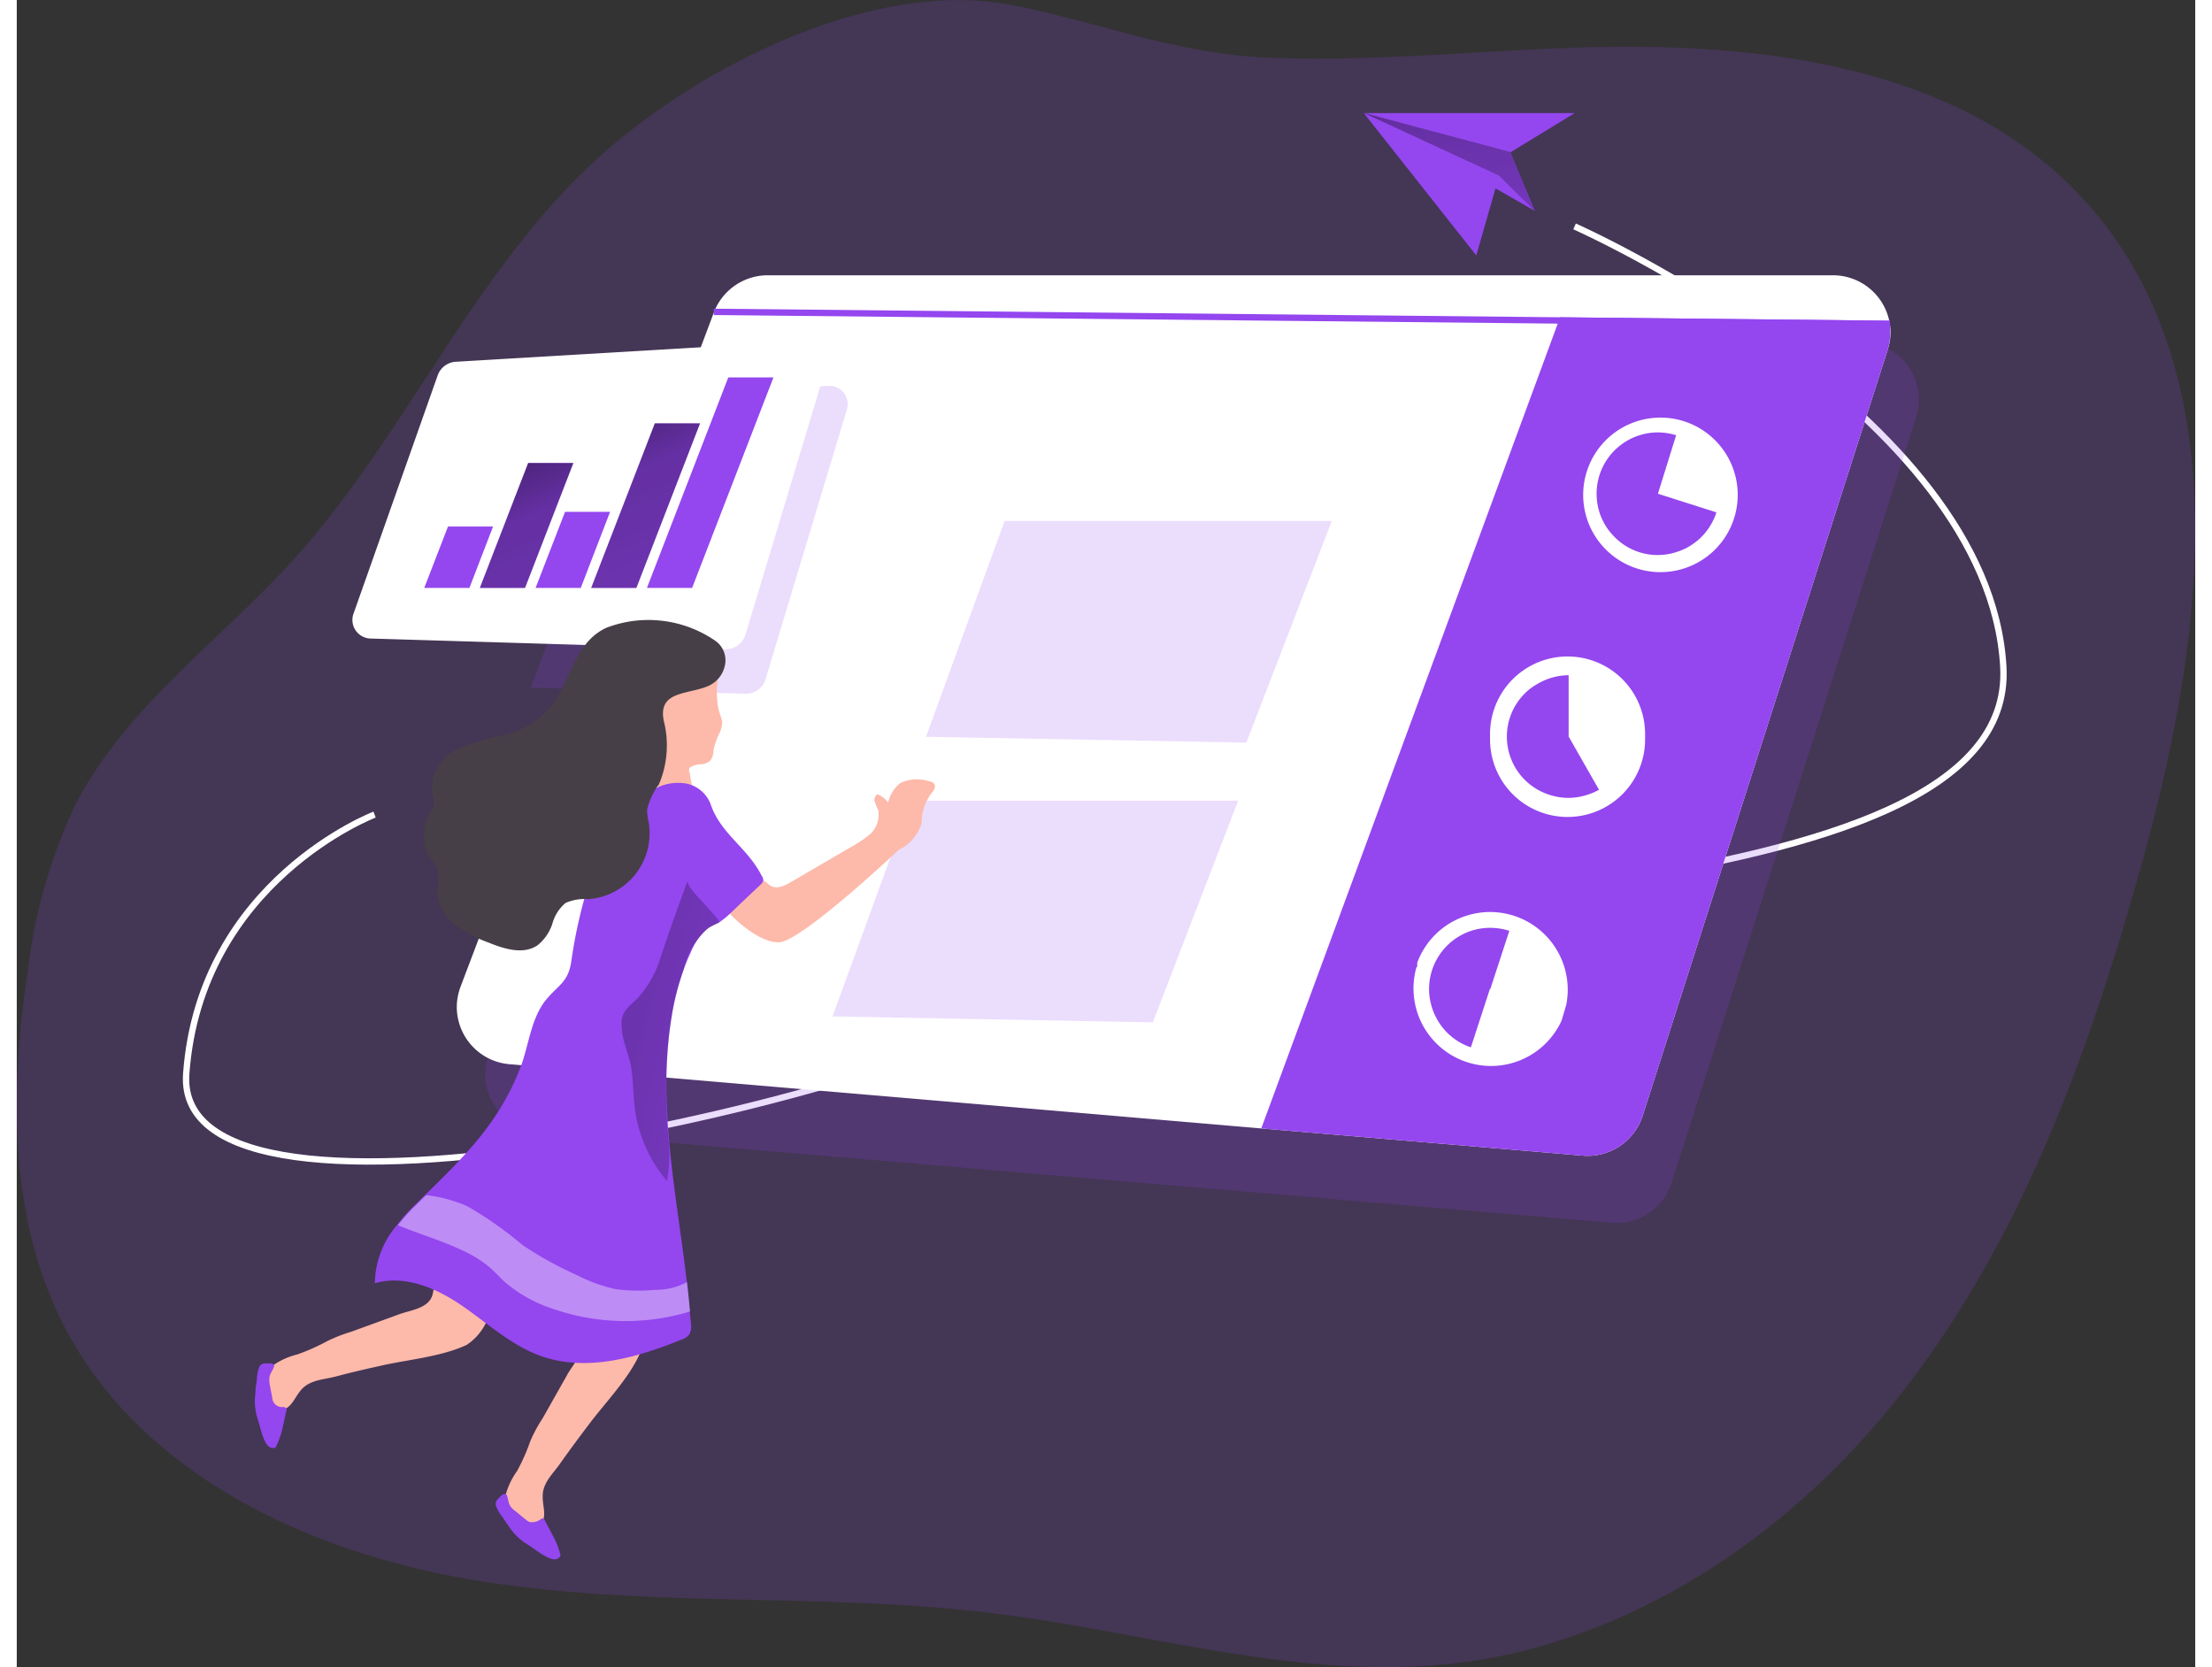 <svg id="Layer_1" data-name="Layer 1" xmlns="http://www.w3.org/2000/svg" xmlns:xlink="http://www.w3.org/1999/xlink" viewBox="0 0 164.93 126.22" width="406" height="306" class="illustration styles_illustrationTablet__1DWOa"><rect x="0" y="0" width="164.93" height="126.22" fill="#333333" stroke="none"/><defs><linearGradient id="linear-gradient" x1="-370.74" y1="84.53" x2="-334.52" y2="15.97" gradientTransform="matrix(1, 0, 0.38, -0.98, 374.98, 107.82)" gradientUnits="userSpaceOnUse"><stop offset="0.01"></stop><stop offset="0.08" stop-opacity="0.69"></stop><stop offset="0.21" stop-opacity="0.32"></stop><stop offset="1" stop-opacity="0"></stop></linearGradient><linearGradient id="linear-gradient-2" x1="-363.52" y1="88.34" x2="-327.3" y2="19.79" xlink:href="#linear-gradient"></linearGradient><linearGradient id="linear-gradient-3" x1="101.81" y1="2.7" x2="145.19" y2="-6.88" gradientTransform="matrix(1, 0, 0, -1, -65.98, 85.87)" gradientUnits="userSpaceOnUse"><stop offset="0.01"></stop><stop offset="0.13" stop-opacity="0.69"></stop><stop offset="0.25" stop-opacity="0.32"></stop><stop offset="1" stop-opacity="0"></stop></linearGradient><linearGradient id="linear-gradient-4" x1="112.01" y1="136.55" x2="116.22" y2="105.06" gradientTransform="matrix(1, 0, 0, -1, -4.91, 138.67)" xlink:href="#linear-gradient"></linearGradient></defs><title>10</title><path d="M33.47,127.64a63.65,63.65,0,0,0,6.72,1.42c12.68,2,25.67.84,38.41,2.38,13.49,1.62,26.59,6.27,40.19,2.92,10.9-2.69,20.59-9.56,27.68-18.15,9.94-12,15.37-27.14,19.51-42.18,4.64-16.83,7.15-37.05-4.77-49.8-9.52-10.2-25-11.81-38.94-11.27-7.37.29-14.74,1-22.11.76s-13.07-2.66-19.86-4C69.48,7.57,55.66,14.81,48.16,22c-9,8.58-14,20.53-22.33,29.73C20.23,57.9,13.09,62.92,9.3,70.34A40.77,40.77,0,0,0,5.74,82.86c-1.36,9.07-1.44,18.77,2.78,26.91C13.38,119.15,23.1,124.82,33.47,127.64Z" transform="translate(-4.91 -9.33)" fill="#9446EF" opacity="0.18" style="isolation: isolate;"></path><path d="M122.85,26.47s31.38,13.94,32.46,33.35S97.81,75.73,85,84.1s-68.33,21.09-67.26,6.51S32,71,32,71" transform="translate(-4.91 -9.33)" fill="none" stroke="#fff" stroke-miterlimit="10" stroke-width="0.48"></path><path d="M40.68,89.15l19.15-51.1a4.37,4.37,0,0,1,4.09-2.83h80.64a4.37,4.37,0,0,1,4.36,4.37,4.48,4.48,0,0,1-.2,1.31l-18.53,58a4.35,4.35,0,0,1-4.52,3L44.39,95a4.37,4.37,0,0,1-4-4.71A4.54,4.54,0,0,1,40.68,89.15Z" transform="translate(-4.91 -9.33)" fill="#9446EF" opacity="0.18" style="isolation: isolate;"></path><path d="M146.56,35.79,128,93.82a4.38,4.38,0,0,1-4.53,3L99.13,94.76,42.24,89.9a4.35,4.35,0,0,1-4-4.7A4.72,4.72,0,0,1,38.52,84L43.07,72,51.3,50l6.38-17a4.37,4.37,0,0,1,4.09-2.83h80.64a4.36,4.36,0,0,1,4.36,4.36A4.24,4.24,0,0,1,146.56,35.79Z" transform="translate(-4.91 -9.33)" fill="#fff"></path><polygon points="61.76 76.95 67.71 60.62 92.47 60.62 86.01 77.4 61.76 76.95" fill="#9446EF" opacity="0.18" style="isolation: isolate;"></polygon><path d="M146.56,35.79,128,93.82a4.38,4.38,0,0,1-4.53,3L99.13,94.76l22.45-60.94.17-.47,24.94.26a2.07,2.07,0,0,0,0,.22A4.34,4.34,0,0,1,146.56,35.79Z" transform="translate(-4.91 -9.33)" fill="#9446EF"></path><path d="M67.74,40.39,61.61,60.72a1.54,1.54,0,0,1-1.5,1.13l-16.28-.47,8.24-22,14.3-.84A1.39,1.39,0,0,1,67.74,40.39Z" transform="translate(-4.91 -9.33)" fill="#9446EF" opacity="0.18" style="isolation: isolate;"></path><path d="M30.43,55.72l6.34-17.95a1.55,1.55,0,0,1,1.35-1.05l26.72-1.58A1.41,1.41,0,0,1,66.22,37L60.09,57.34a1.56,1.56,0,0,1-1.5,1.14l-26.94-.81A1.41,1.41,0,0,1,30.43,55.72Z" transform="translate(-4.91 -9.33)" fill="#fff"></path><polygon points="141.82 24.28 141.82 24.51 141.82 24.76 116.67 24.5 52.77 23.85 52.77 23.37 116.84 24.02 141.78 24.28 141.82 24.28" fill="#9446EF"></polygon><polygon points="34.27 44.51 30.85 44.51 32.65 39.86 36.06 39.86 34.27 44.51" fill="#9446EF"></polygon><polygon points="38.48 44.51 35.06 44.51 38.72 35.05 42.14 35.05 38.48 44.51" fill="#9446EF"></polygon><polygon points="42.7 44.51 39.28 44.51 41.51 38.75 44.92 38.75 42.7 44.51" fill="#9446EF"></polygon><polygon points="46.91 44.51 43.49 44.51 48.31 32.05 51.73 32.05 46.91 44.51" fill="#9446EF"></polygon><polygon points="38.48 44.51 35.06 44.51 38.72 35.05 42.14 35.05 38.48 44.51" fill="url(#linear-gradient)"></polygon><polygon points="46.91 44.51 43.49 44.51 48.31 32.05 51.73 32.05 46.91 44.51" fill="url(#linear-gradient-2)"></polygon><polygon points="51.13 44.51 47.71 44.51 53.87 28.57 57.29 28.57 51.13 44.51" fill="#9446EF"></polygon><path d="M135,48.32a5.85,5.85,0,1,0-.12.39l.06-.19Z" transform="translate(-4.91 -9.33)" fill="#fff"></path><path d="M122.21,85.45a5.88,5.88,0,0,0-11.27-3.24c0,.06,0,.13,0,.19s0,.13-.07.19a5.87,5.87,0,0,0,11,4c.06-.19.11-.38.17-.57S122.14,85.64,122.21,85.45Z" transform="translate(-4.91 -9.33)" fill="#fff"></path><path d="M128.19,64.9a5.87,5.87,0,0,0-11.74,0v.41a5.87,5.87,0,0,0,11.74,0V64.9Z" transform="translate(-4.91 -9.33)" fill="#fff"></path><path d="M129.16,46.71h0l1.38-4.43a4.87,4.87,0,0,0-1.2-.21,4.65,4.65,0,0,0-4.61,3.25,4.87,4.87,0,0,0-.21,1.2,5,5,0,0,0,.11,1.21,4.54,4.54,0,0,0,1.12,2.12,4.58,4.58,0,0,0,4.43,1.38,5.1,5.1,0,0,0,1.13-.41,4.92,4.92,0,0,0,1-.7,4.71,4.71,0,0,0,1.28-2Z" transform="translate(-4.91 -9.33)" fill="#9446EF"></path><path d="M122.4,65.09h0V60.45a4.68,4.68,0,0,0-2.31.63,4.37,4.37,0,0,0-1,.74,4.62,4.62,0,0,0,2.09,7.75,4.45,4.45,0,0,0,2.4,0,4.69,4.69,0,0,0,1.12-.45Z" transform="translate(-4.91 -9.33)" fill="#9446EF"></path><path d="M116.47,84.21l1.44-4.41a4.77,4.77,0,0,0-2.4-.13,4.64,4.64,0,0,0-3.67,4.3,4.4,4.4,0,0,0,.1,1.2,4.54,4.54,0,0,0,.4,1.14A4.6,4.6,0,0,0,115,88.62l1.44-4.42Z" transform="translate(-4.91 -9.33)" fill="#9446EF"></path><path d="M57.61,66.53a.92.92,0,0,1-.31.48,1.48,1.48,0,0,1-.71.19,1.55,1.55,0,0,0-.74.25.42.42,0,0,0,0,.38l.29,1.62a.65.65,0,0,1,0,.39.56.56,0,0,1-.37.26c-.58.23-1.3.43-1.76,0a1.79,1.79,0,0,1-.43-.87,17.78,17.78,0,0,1-.9-5.63,4,4,0,0,1,1.32-3.08,3.9,3.9,0,0,1,2.85-.66,1.38,1.38,0,0,1,1.06.73c.13.29,0,.57,0,.88A8.75,8.75,0,0,0,58,62.83a6.25,6.25,0,0,0,.16.62,2.09,2.09,0,0,1,.16.54,2.22,2.22,0,0,1-.29,1,6.23,6.23,0,0,0-.37,1.13A2.1,2.1,0,0,1,57.61,66.53Z" transform="translate(-4.91 -9.33)" fill="#fdb9a9"></path><path d="M58.91,78.53s2,2.14,3.68,2.14,9.09-7,9.09-7a3.27,3.27,0,0,0,1.7-1.92c.07-.29.05-.59.1-.88a3.9,3.9,0,0,1,.77-1.6.6.6,0,0,0,.17-.49c-.06-.22-.32-.29-.54-.33a2.93,2.93,0,0,0-2.09.17,2.65,2.65,0,0,0-.91,1.48,1.79,1.79,0,0,0-.8-.64.48.48,0,0,0-.21.58,5.76,5.76,0,0,0,.26.62,2,2,0,0,1-.84,2,8.93,8.93,0,0,1-1.23.8l-4.54,2.65c-.46.27-1,.55-1.5.3-.23-.12-.39-.35-.64-.46a1.14,1.14,0,0,0-1.08.34A6.8,6.8,0,0,0,58.91,78.53Z" transform="translate(-4.91 -9.33)" fill="#fdb9a9"></path><path d="M40.82,108.15a4.2,4.2,0,0,1-1.85,3c-1.86.87-4.25,1.09-6.25,1.52-1.21.27-2.42.54-3.61.86-1,.27-2.07.24-2.75,1.12-.41.52-.68,1.26-1.32,1.41a1.19,1.19,0,0,1-1.19-.54,2.83,2.83,0,0,1-.4-1.33,1.58,1.58,0,0,1,0-.53,1.24,1.24,0,0,1,.28-.5,5.56,5.56,0,0,1,2.42-1.29,15.35,15.35,0,0,0,2.25-1,11.71,11.71,0,0,1,1.84-.72l3.65-1.33c.86-.31,2.15-.43,2.48-1.41a6,6,0,0,0,.19-1.47,6.26,6.26,0,0,1,.88-2.78.82.82,0,0,1,.29-.35,1,1,0,0,1,.49-.12,3,3,0,0,1,1.38.16,2.41,2.41,0,0,1,1.23,1.39,5,5,0,0,1,.22,1.88A11.84,11.84,0,0,1,40.82,108.15Z" transform="translate(-4.91 -9.33)" fill="#fdb9a9"></path><path d="M24.39,112.77c-.06.26-.26.47-.33.73a1.72,1.72,0,0,0,0,.64l.19,1a.75.75,0,0,0,.86.71.28.28,0,0,1,.21.12.25.25,0,0,1,0,.17l-.28,1.27a6.17,6.17,0,0,1-.55,1.53.47.47,0,0,1-.24,0c-.64,0-.89-1.62-1.12-2.23a4.39,4.39,0,0,1-.15-1.91c0-.35.06-.69.11-1a2.88,2.88,0,0,1,.19-1,.46.46,0,0,1,.43-.25C23.91,112.56,24.46,112.48,24.39,112.77Z" transform="translate(-4.91 -9.33)" fill="#9446EF"></path><path d="M51.5,108.34a4.15,4.15,0,0,1,.56,3.52c-.85,1.86-2.53,3.59-3.76,5.21-.76,1-1.5,2-2.21,3-.58.85-1.41,1.52-1.36,2.63,0,.66.3,1.4-.09,1.93a1.2,1.2,0,0,1-1.26.36,2.81,2.81,0,0,1-1.16-.75,1.61,1.61,0,0,1-.33-.41,1.24,1.24,0,0,1-.11-.57,5.45,5.45,0,0,1,1-2.55,14.76,14.76,0,0,0,1-2.25,10.93,10.93,0,0,1,.94-1.75l1.91-3.38c.46-.79,1.37-1.72,1-2.68a5.88,5.88,0,0,0-.81-1.24,6.4,6.4,0,0,1-1.14-2.68,1.19,1.19,0,0,1,0-.46,1,1,0,0,1,.29-.41,3.06,3.06,0,0,1,1.17-.77,2.35,2.35,0,0,1,1.83.26,4.85,4.85,0,0,1,1.39,1.28A12.07,12.07,0,0,1,51.5,108.34Z" transform="translate(-4.91 -9.33)" fill="#fdb9a9"></path><path d="M42,122.51c.12.24.11.53.23.77a1.48,1.48,0,0,0,.44.46l.77.63a1.17,1.17,0,0,0,.3.19,1.08,1.08,0,0,0,.82-.2.19.19,0,0,1,.33.07l.61,1.16a5.86,5.86,0,0,1,.58,1.51.49.49,0,0,1-.16.19c-.5.41-1.73-.66-2.29-1A4.44,4.44,0,0,1,42.24,125c-.2-.28-.39-.57-.58-.85a3,3,0,0,1-.48-.85.49.49,0,0,1,.17-.49C41.48,122.66,41.85,122.25,42,122.51Z" transform="translate(-4.91 -9.33)" fill="#9446EF"></path><path d="M61.42,76a.64.64,0,0,1-.23.33c-.76.73-1.53,1.44-2.28,2.17a6,6,0,0,1-.78.63c-.25.15-.52.25-.77.4a1.88,1.88,0,0,0-.24.18,4.68,4.68,0,0,0-1.2,1.76c-.19.41-.37.84-.52,1.27a19.54,19.54,0,0,0-.89,3.44c-1.15,6.68.35,13.49,1.13,20.19.1.74.17,1.48.23,2.22,0,.31.06.63.08.95a1.27,1.27,0,0,1-.13.83,1.24,1.24,0,0,1-.61.39c-3.38,1.37-7.19,2.45-10.62,1.23-2.22-.79-4-2.45-5.94-3.79s-4.36-2.38-6.63-1.72a6.91,6.91,0,0,1,1.71-4.44,12.1,12.1,0,0,1,1.21-1.37l.9-.89c3-2.93,5.57-5.46,7.18-9.57.65-1.67.78-3.63,1.88-5.09,1-1.25,1.77-1.38,2-3.06a37.54,37.54,0,0,1,1.43-6.19,15,15,0,0,1,2.79-5,7.34,7.34,0,0,1,1.92-1.72,3.69,3.69,0,0,1,2.49-.51,2.48,2.48,0,0,1,1.91,1.57c.77,2.27,2.77,3.26,3.86,5.41A.57.57,0,0,1,61.42,76Z" transform="translate(-4.91 -9.33)" fill="#9446EF"></path><path d="M58.51,59.76a2.17,2.17,0,0,1-1.36,1.55c-1.55.61-3.69.36-3.26,2.57a7.54,7.54,0,0,1-.38,4.87,4.81,4.81,0,0,0-.88,1.91,4.63,4.63,0,0,0,.12.91,5,5,0,0,1-4,5.76,3.83,3.83,0,0,1-.58.07,3.64,3.64,0,0,0-1.71.29,3.1,3.1,0,0,0-1,1.57,3.47,3.47,0,0,1-1.13,1.64c-1.07.72-2.5.28-3.7-.21a9.5,9.5,0,0,1-2.53-1.36,3.49,3.49,0,0,1-1.36-2.45A5.94,5.94,0,0,0,36.71,75,8.9,8.9,0,0,0,36,74a3.59,3.59,0,0,1,.31-3.36,1.46,1.46,0,0,0,.21-.57,1.83,1.83,0,0,0-.14-.57,3.15,3.15,0,0,1,1.71-3.35,15.75,15.75,0,0,1,3.86-1.2,6.49,6.49,0,0,0,4.41-3.84c.77-1.64,1.42-3.43,3.18-4.25a8.92,8.92,0,0,1,8.21.95A1.8,1.8,0,0,1,58.51,59.76Z" transform="translate(-4.91 -9.33)" fill="#473f47"></path><path d="M58.13,79.16c-.25.15-.52.25-.77.4a1.37,1.37,0,0,0-.24.18,5.67,5.67,0,0,0-1.72,3,20.35,20.35,0,0,0-.9,3.45,38.93,38.93,0,0,0-.27,9.19,10.72,10.72,0,0,1-.1,3.35,10.59,10.59,0,0,1-2.43-5.52c-.14-1.11-.1-2.25-.33-3.35-.18-.79-.5-1.55-.63-2.35a.5.5,0,0,0,0-.12c-.21-1.44.35-1.65,1.16-2.48a7.84,7.84,0,0,0,1.72-3q1-3,2.09-5.91C55.56,76.53,57.51,78.17,58.13,79.16Z" transform="translate(-4.91 -9.33)" fill="url(#linear-gradient-3)"></path><path d="M55.88,108.62a16.77,16.77,0,0,1-10.57-.27,10.36,10.36,0,0,1-3.49-2c-.39-.36-.74-.76-1.14-1.1a9,9,0,0,0-2-1.24c-1.55-.74-3.17-1.21-4.74-1.85l-.17-.07a13.17,13.17,0,0,1,1.21-1.37l.91-.89.2,0a11.13,11.13,0,0,1,2.91.81,28,28,0,0,1,4.19,2.94,27.39,27.39,0,0,0,4.14,2.29,12.36,12.36,0,0,0,2.87,1.05,12.88,12.88,0,0,0,3,.06,4.91,4.91,0,0,0,2.45-.59C55.74,107.14,55.81,107.87,55.88,108.62Z" transform="translate(-4.91 -9.33)" fill="#fff" opacity="0.38" style="isolation: isolate;"></path><polygon points="68.84 55.78 74.79 39.44 99.56 39.44 93.09 56.22 68.84 55.78" fill="#9446EF" opacity="0.18" style="isolation: isolate;"></polygon><polygon points="101.98 8.56 112.23 13.3 110.5 19.34 101.98 8.56" fill="#9446EF"></polygon><polygon points="101.98 8.56 117.95 8.56 113.09 11.53 101.98 8.56" fill="#9446EF"></polygon><polygon points="114.94 15.97 112.23 13.3 101.98 8.56 113.09 11.53 114.94 15.97" fill="#9446EF"></polygon><polygon points="114.94 15.97 112.23 13.3 101.98 8.56 113.09 11.53 114.94 15.97" fill="url(#linear-gradient-4)"></polygon><polygon points="114.94 15.97 112.23 13.3 101.98 8.56 114.94 15.97" fill="#9446EF"></polygon></svg>